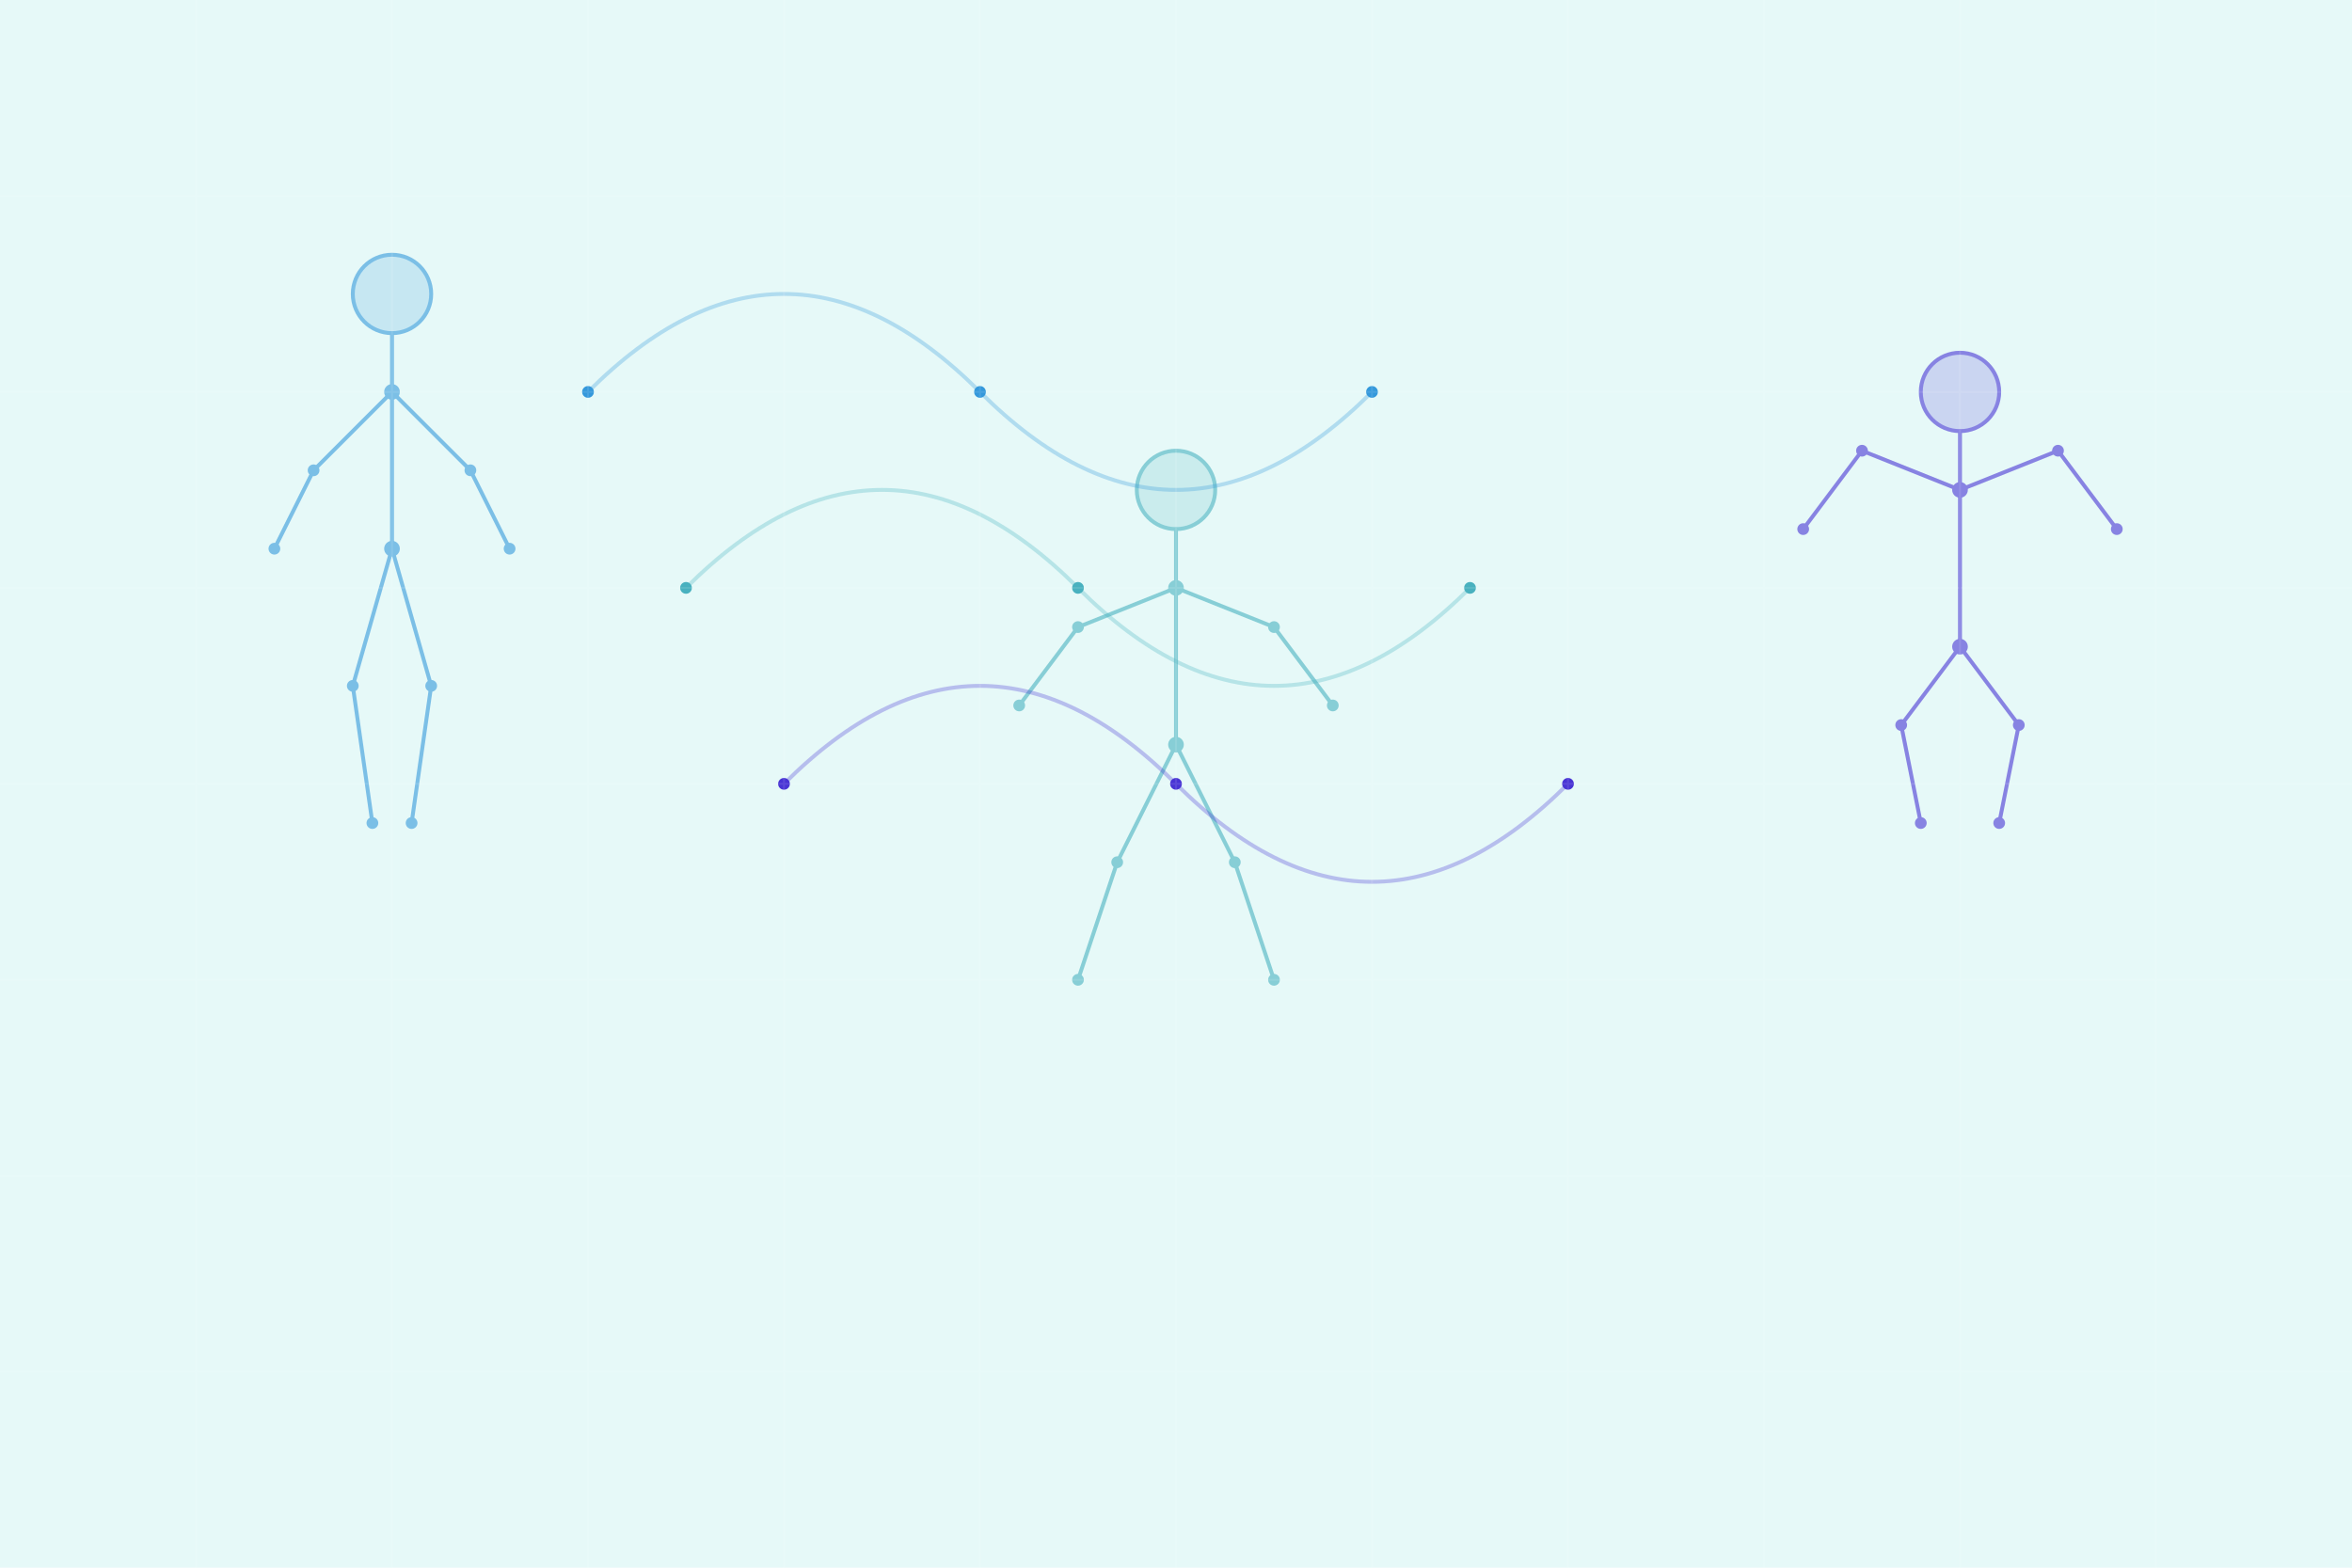 <svg xmlns="http://www.w3.org/2000/svg" viewBox="0 0 1200 800" width="1200" height="800">
  <!-- 背景 -->
  <rect width="1200" height="800" fill="rgba(6, 190, 182, 0.1)" rx="0" ry="0"/>
  
  <!-- 多个骨架人形 -->
  <!-- 骨架人形 1 - 走路动作 -->
  <g class="skeleton skeleton-1" opacity="0.6">
    <!-- 头部到躯干 -->
    <circle cx="200" cy="150" r="20" fill="rgba(52, 152, 219, 0.3)" stroke="#3498db" stroke-width="2"/>
    <line x1="200" y1="170" x2="200" y2="280" stroke="#3498db" stroke-width="2" stroke-linecap="round"/>
    
    <!-- 左臂 -->
    <line x1="200" y1="200" x2="160" y2="240" stroke="#3498db" stroke-width="2" stroke-linecap="round">
      <animate attributeName="x2" values="160;170;160" dur="2s" repeatCount="indefinite"/>
      <animate attributeName="y2" values="240;230;240" dur="2s" repeatCount="indefinite"/>
    </line>
    <line x1="160" y1="240" x2="140" y2="280" stroke="#3498db" stroke-width="2" stroke-linecap="round">
      <animate attributeName="x1" values="160;170;160" dur="2s" repeatCount="indefinite"/>
      <animate attributeName="y1" values="240;230;240" dur="2s" repeatCount="indefinite"/>
      <animate attributeName="x2" values="140;150;140" dur="2s" repeatCount="indefinite"/>
      <animate attributeName="y2" values="280;270;280" dur="2s" repeatCount="indefinite"/>
    </line>
    
    <!-- 右臂 -->
    <line x1="200" y1="200" x2="240" y2="240" stroke="#3498db" stroke-width="2" stroke-linecap="round">
      <animate attributeName="x2" values="240;230;240" dur="2s" repeatCount="indefinite"/>
      <animate attributeName="y2" values="240;230;240" dur="2s" repeatCount="indefinite"/>
    </line>
    <line x1="240" y1="240" x2="260" y2="280" stroke="#3498db" stroke-width="2" stroke-linecap="round">
      <animate attributeName="x1" values="240;230;240" dur="2s" repeatCount="indefinite"/>
      <animate attributeName="y1" values="240;230;240" dur="2s" repeatCount="indefinite"/>
      <animate attributeName="x2" values="260;250;260" dur="2s" repeatCount="indefinite"/>
      <animate attributeName="y2" values="280;270;280" dur="2s" repeatCount="indefinite"/>
    </line>
    
    <!-- 左腿 -->
    <line x1="200" y1="280" x2="180" y2="350" stroke="#3498db" stroke-width="2" stroke-linecap="round">
      <animate attributeName="x2" values="180;170;180" dur="2s" repeatCount="indefinite"/>
    </line>
    <line x1="180" y1="350" x2="190" y2="420" stroke="#3498db" stroke-width="2" stroke-linecap="round">
      <animate attributeName="x1" values="180;170;180" dur="2s" repeatCount="indefinite"/>
      <animate attributeName="x2" values="190;180;190" dur="2s" repeatCount="indefinite"/>
    </line>
    
    <!-- 右腿 -->
    <line x1="200" y1="280" x2="220" y2="350" stroke="#3498db" stroke-width="2" stroke-linecap="round">
      <animate attributeName="x2" values="220;230;220" dur="2s" repeatCount="indefinite"/>
    </line>
    <line x1="220" y1="350" x2="210" y2="420" stroke="#3498db" stroke-width="2" stroke-linecap="round">
      <animate attributeName="x1" values="220;230;220" dur="2s" repeatCount="indefinite"/>
      <animate attributeName="x2" values="210;220;210" dur="2s" repeatCount="indefinite"/>
    </line>
    
    <!-- 关节点 -->
    <circle cx="200" cy="200" r="4" fill="#3498db"/>
    <circle cx="200" cy="280" r="4" fill="#3498db"/>
    
    <circle cx="160" cy="240" r="3" fill="#3498db">
      <animate attributeName="cx" values="160;170;160" dur="2s" repeatCount="indefinite"/>
      <animate attributeName="cy" values="240;230;240" dur="2s" repeatCount="indefinite"/>
    </circle>
    <circle cx="140" cy="280" r="3" fill="#3498db">
      <animate attributeName="cx" values="140;150;140" dur="2s" repeatCount="indefinite"/>
      <animate attributeName="cy" values="280;270;280" dur="2s" repeatCount="indefinite"/>
    </circle>
    
    <circle cx="240" cy="240" r="3" fill="#3498db">
      <animate attributeName="cx" values="240;230;240" dur="2s" repeatCount="indefinite"/>
      <animate attributeName="cy" values="240;230;240" dur="2s" repeatCount="indefinite"/>
    </circle>
    <circle cx="260" cy="280" r="3" fill="#3498db">
      <animate attributeName="cx" values="260;250;260" dur="2s" repeatCount="indefinite"/>
      <animate attributeName="cy" values="280;270;280" dur="2s" repeatCount="indefinite"/>
    </circle>
    
    <circle cx="180" cy="350" r="3" fill="#3498db">
      <animate attributeName="cx" values="180;170;180" dur="2s" repeatCount="indefinite"/>
    </circle>
    <circle cx="190" cy="420" r="3" fill="#3498db">
      <animate attributeName="cx" values="190;180;190" dur="2s" repeatCount="indefinite"/>
    </circle>
    
    <circle cx="220" cy="350" r="3" fill="#3498db">
      <animate attributeName="cx" values="220;230;220" dur="2s" repeatCount="indefinite"/>
    </circle>
    <circle cx="210" cy="420" r="3" fill="#3498db">
      <animate attributeName="cx" values="210;220;210" dur="2s" repeatCount="indefinite"/>
    </circle>
  </g>
  
  <!-- 骨架人形 2 - 跑步动作 -->
  <g class="skeleton skeleton-2" opacity="0.6" transform="translate(400, 100)">
    <!-- 头部到躯干 -->
    <circle cx="200" cy="150" r="20" fill="rgba(72, 177, 191, 0.3)" stroke="#48b1bf" stroke-width="2"/>
    <line x1="200" y1="170" x2="200" y2="280" stroke="#48b1bf" stroke-width="2" stroke-linecap="round"/>
    
    <!-- 左臂 -->
    <line x1="200" y1="200" x2="150" y2="220" stroke="#48b1bf" stroke-width="2" stroke-linecap="round">
      <animate attributeName="x2" values="150;180;150" dur="1.5s" repeatCount="indefinite"/>
      <animate attributeName="y2" values="220;200;220" dur="1.5s" repeatCount="indefinite"/>
    </line>
    <line x1="150" y1="220" x2="120" y2="260" stroke="#48b1bf" stroke-width="2" stroke-linecap="round">
      <animate attributeName="x1" values="150;180;150" dur="1.5s" repeatCount="indefinite"/>
      <animate attributeName="y1" values="220;200;220" dur="1.5s" repeatCount="indefinite"/>
      <animate attributeName="x2" values="120;160;120" dur="1.5s" repeatCount="indefinite"/>
      <animate attributeName="y2" values="260;240;260" dur="1.5s" repeatCount="indefinite"/>
    </line>
    
    <!-- 右臂 -->
    <line x1="200" y1="200" x2="250" y2="220" stroke="#48b1bf" stroke-width="2" stroke-linecap="round">
      <animate attributeName="x2" values="250;220;250" dur="1.5s" repeatCount="indefinite"/>
      <animate attributeName="y2" values="220;200;220" dur="1.5s" repeatCount="indefinite"/>
    </line>
    <line x1="250" y1="220" x2="280" y2="260" stroke="#48b1bf" stroke-width="2" stroke-linecap="round">
      <animate attributeName="x1" values="250;220;250" dur="1.5s" repeatCount="indefinite"/>
      <animate attributeName="y1" values="220;200;220" dur="1.5s" repeatCount="indefinite"/>
      <animate attributeName="x2" values="280;240;280" dur="1.5s" repeatCount="indefinite"/>
      <animate attributeName="y2" values="260;240;260" dur="1.5s" repeatCount="indefinite"/>
    </line>
    
    <!-- 左腿 -->
    <line x1="200" y1="280" x2="170" y2="340" stroke="#48b1bf" stroke-width="2" stroke-linecap="round">
      <animate attributeName="x2" values="170;220;170" dur="1.5s" repeatCount="indefinite"/>
      <animate attributeName="y2" values="340;320;340" dur="1.5s" repeatCount="indefinite"/>
    </line>
    <line x1="170" y1="340" x2="150" y2="400" stroke="#48b1bf" stroke-width="2" stroke-linecap="round">
      <animate attributeName="x1" values="170;220;170" dur="1.5s" repeatCount="indefinite"/>
      <animate attributeName="y1" values="340;320;340" dur="1.5s" repeatCount="indefinite"/>
      <animate attributeName="x2" values="150;210;150" dur="1.5s" repeatCount="indefinite"/>
      <animate attributeName="y2" values="400;380;400" dur="1.5s" repeatCount="indefinite"/>
    </line>
    
    <!-- 右腿 -->
    <line x1="200" y1="280" x2="230" y2="340" stroke="#48b1bf" stroke-width="2" stroke-linecap="round">
      <animate attributeName="x2" values="230;180;230" dur="1.5s" repeatCount="indefinite"/>
      <animate attributeName="y2" values="340;320;340" dur="1.5s" repeatCount="indefinite"/>
    </line>
    <line x1="230" y1="340" x2="250" y2="400" stroke="#48b1bf" stroke-width="2" stroke-linecap="round">
      <animate attributeName="x1" values="230;180;230" dur="1.5s" repeatCount="indefinite"/>
      <animate attributeName="y1" values="340;320;340" dur="1.5s" repeatCount="indefinite"/>
      <animate attributeName="x2" values="250;190;250" dur="1.5s" repeatCount="indefinite"/>
      <animate attributeName="y2" values="400;380;400" dur="1.5s" repeatCount="indefinite"/>
    </line>
    
    <!-- 关节点 -->
    <circle cx="200" cy="200" r="4" fill="#48b1bf"/>
    <circle cx="200" cy="280" r="4" fill="#48b1bf"/>
    
    <circle cx="150" cy="220" r="3" fill="#48b1bf">
      <animate attributeName="cx" values="150;180;150" dur="1.5s" repeatCount="indefinite"/>
      <animate attributeName="cy" values="220;200;220" dur="1.5s" repeatCount="indefinite"/>
    </circle>
    <circle cx="120" cy="260" r="3" fill="#48b1bf">
      <animate attributeName="cx" values="120;160;120" dur="1.5s" repeatCount="indefinite"/>
      <animate attributeName="cy" values="260;240;260" dur="1.5s" repeatCount="indefinite"/>
    </circle>
    
    <circle cx="250" cy="220" r="3" fill="#48b1bf">
      <animate attributeName="cx" values="250;220;250" dur="1.5s" repeatCount="indefinite"/>
      <animate attributeName="cy" values="220;200;220" dur="1.5s" repeatCount="indefinite"/>
    </circle>
    <circle cx="280" cy="260" r="3" fill="#48b1bf">
      <animate attributeName="cx" values="280;240;280" dur="1.5s" repeatCount="indefinite"/>
      <animate attributeName="cy" values="260;240;260" dur="1.5s" repeatCount="indefinite"/>
    </circle>
    
    <circle cx="170" cy="340" r="3" fill="#48b1bf">
      <animate attributeName="cx" values="170;220;170" dur="1.5s" repeatCount="indefinite"/>
      <animate attributeName="cy" values="340;320;340" dur="1.5s" repeatCount="indefinite"/>
    </circle>
    <circle cx="150" cy="400" r="3" fill="#48b1bf">
      <animate attributeName="cx" values="150;210;150" dur="1.5s" repeatCount="indefinite"/>
      <animate attributeName="cy" values="400;380;400" dur="1.5s" repeatCount="indefinite"/>
    </circle>
    
    <circle cx="230" cy="340" r="3" fill="#48b1bf">
      <animate attributeName="cx" values="230;180;230" dur="1.5s" repeatCount="indefinite"/>
      <animate attributeName="cy" values="340;320;340" dur="1.5s" repeatCount="indefinite"/>
    </circle>
    <circle cx="250" cy="400" r="3" fill="#48b1bf">
      <animate attributeName="cx" values="250;190;250" dur="1.5s" repeatCount="indefinite"/>
      <animate attributeName="cy" values="400;380;400" dur="1.5s" repeatCount="indefinite"/>
    </circle>
  </g>
  
  <!-- 骨架人形 3 - 跳跃动作 -->
  <g class="skeleton skeleton-3" opacity="0.6" transform="translate(800, 50)">
    <!-- 头部到躯干 -->
    <circle cx="200" cy="150" r="20" fill="rgba(72, 52, 212, 0.3)" stroke="#4834d4" stroke-width="2"/>
    <line x1="200" y1="170" x2="200" y2="280" stroke="#4834d4" stroke-width="2" stroke-linecap="round">
      <animate attributeName="y2" values="280;260;280" dur="2s" repeatCount="indefinite"/>
    </line>
    
    <!-- 左臂 -->
    <line x1="200" y1="200" x2="150" y2="180" stroke="#4834d4" stroke-width="2" stroke-linecap="round">
      <animate attributeName="y1" values="200;190;200" dur="2s" repeatCount="indefinite"/>
      <animate attributeName="y2" values="180;170;180" dur="2s" repeatCount="indefinite"/>
    </line>
    <line x1="150" y1="180" x2="120" y2="220" stroke="#4834d4" stroke-width="2" stroke-linecap="round">
      <animate attributeName="y1" values="180;170;180" dur="2s" repeatCount="indefinite"/>
      <animate attributeName="y2" values="220;210;220" dur="2s" repeatCount="indefinite"/>
    </line>
    
    <!-- 右臂 -->
    <line x1="200" y1="200" x2="250" y2="180" stroke="#4834d4" stroke-width="2" stroke-linecap="round">
      <animate attributeName="y1" values="200;190;200" dur="2s" repeatCount="indefinite"/>
      <animate attributeName="y2" values="180;170;180" dur="2s" repeatCount="indefinite"/>
    </line>
    <line x1="250" y1="180" x2="280" y2="220" stroke="#4834d4" stroke-width="2" stroke-linecap="round">
      <animate attributeName="y1" values="180;170;180" dur="2s" repeatCount="indefinite"/>
      <animate attributeName="y2" values="220;210;220" dur="2s" repeatCount="indefinite"/>
    </line>
    
    <!-- 左腿 -->
    <line x1="200" y1="280" x2="170" y2="320" stroke="#4834d4" stroke-width="2" stroke-linecap="round">
      <animate attributeName="y1" values="280;260;280" dur="2s" repeatCount="indefinite"/>
      <animate attributeName="y2" values="320;280;320" dur="2s" repeatCount="indefinite"/>
    </line>
    <line x1="170" y1="320" x2="180" y2="370" stroke="#4834d4" stroke-width="2" stroke-linecap="round">
      <animate attributeName="y1" values="320;280;320" dur="2s" repeatCount="indefinite"/>
      <animate attributeName="y2" values="370;330;370" dur="2s" repeatCount="indefinite"/>
    </line>
    
    <!-- 右腿 -->
    <line x1="200" y1="280" x2="230" y2="320" stroke="#4834d4" stroke-width="2" stroke-linecap="round">
      <animate attributeName="y1" values="280;260;280" dur="2s" repeatCount="indefinite"/>
      <animate attributeName="y2" values="320;280;320" dur="2s" repeatCount="indefinite"/>
    </line>
    <line x1="230" y1="320" x2="220" y2="370" stroke="#4834d4" stroke-width="2" stroke-linecap="round">
      <animate attributeName="y1" values="320;280;320" dur="2s" repeatCount="indefinite"/>
      <animate attributeName="y2" values="370;330;370" dur="2s" repeatCount="indefinite"/>
    </line>
    
    <!-- 关节点 -->
    <circle cx="200" cy="200" r="4" fill="#4834d4">
      <animate attributeName="cy" values="200;190;200" dur="2s" repeatCount="indefinite"/>
    </circle>
    <circle cx="200" cy="280" r="4" fill="#4834d4">
      <animate attributeName="cy" values="280;260;280" dur="2s" repeatCount="indefinite"/>
    </circle>
    
    <circle cx="150" cy="180" r="3" fill="#4834d4">
      <animate attributeName="cy" values="180;170;180" dur="2s" repeatCount="indefinite"/>
    </circle>
    <circle cx="120" cy="220" r="3" fill="#4834d4">
      <animate attributeName="cy" values="220;210;220" dur="2s" repeatCount="indefinite"/>
    </circle>
    
    <circle cx="250" cy="180" r="3" fill="#4834d4">
      <animate attributeName="cy" values="180;170;180" dur="2s" repeatCount="indefinite"/>
    </circle>
    <circle cx="280" cy="220" r="3" fill="#4834d4">
      <animate attributeName="cy" values="220;210;220" dur="2s" repeatCount="indefinite"/>
    </circle>
    
    <circle cx="170" cy="320" r="3" fill="#4834d4">
      <animate attributeName="cy" values="320;280;320" dur="2s" repeatCount="indefinite"/>
    </circle>
    <circle cx="180" cy="370" r="3" fill="#4834d4">
      <animate attributeName="cy" values="370;330;370" dur="2s" repeatCount="indefinite"/>
    </circle>
    
    <circle cx="230" cy="320" r="3" fill="#4834d4">
      <animate attributeName="cy" values="320;280;320" dur="2s" repeatCount="indefinite"/>
    </circle>
    <circle cx="220" cy="370" r="3" fill="#4834d4">
      <animate attributeName="cy" values="370;330;370" dur="2s" repeatCount="indefinite"/>
    </circle>
  </g>
  
  <!-- 数据流线条 -->
  <g class="data-flows">
    <path d="M300,200 Q400,100 500,200 T700,200" stroke="rgba(52, 152, 219, 0.3)" stroke-width="2" fill="none">
      <animate attributeName="d" values="M300,200 Q400,100 500,200 T700,200;M300,210 Q400,110 500,210 T700,210;M300,200 Q400,100 500,200 T700,200" dur="5s" repeatCount="indefinite"/>
    </path>
    <path d="M350,300 Q450,200 550,300 T750,300" stroke="rgba(72, 177, 191, 0.3)" stroke-width="2" fill="none">
      <animate attributeName="d" values="M350,300 Q450,200 550,300 T750,300;M350,310 Q450,210 550,310 T750,310;M350,300 Q450,200 550,300 T750,300" dur="6s" repeatCount="indefinite"/>
    </path>
    <path d="M400,400 Q500,300 600,400 T800,400" stroke="rgba(72, 52, 212, 0.3)" stroke-width="2" fill="none">
      <animate attributeName="d" values="M400,400 Q500,300 600,400 T800,400;M400,410 Q500,310 600,410 T800,410;M400,400 Q500,300 600,400 T800,400" dur="7s" repeatCount="indefinite"/>
    </path>
  </g>
  
  <!-- 数据点 -->
  <g class="data-points">
    <circle cx="300" cy="200" r="3" fill="#3498db">
      <animate attributeName="r" values="3;5;3" dur="2s" repeatCount="indefinite"/>
      <animate attributeName="opacity" values="0.7;1;0.7" dur="2s" repeatCount="indefinite"/>
    </circle>
    <circle cx="500" cy="200" r="3" fill="#3498db">
      <animate attributeName="r" values="3;5;3" dur="2.5s" repeatCount="indefinite"/>
      <animate attributeName="opacity" values="0.7;1;0.7" dur="2.5s" repeatCount="indefinite"/>
    </circle>
    <circle cx="700" cy="200" r="3" fill="#3498db">
      <animate attributeName="r" values="3;5;3" dur="3s" repeatCount="indefinite"/>
      <animate attributeName="opacity" values="0.7;1;0.7" dur="3s" repeatCount="indefinite"/>
    </circle>
    
    <circle cx="350" cy="300" r="3" fill="#48b1bf">
      <animate attributeName="r" values="3;5;3" dur="2.2s" repeatCount="indefinite"/>
      <animate attributeName="opacity" values="0.7;1;0.7" dur="2.2s" repeatCount="indefinite"/>
    </circle>
    <circle cx="550" cy="300" r="3" fill="#48b1bf">
      <animate attributeName="r" values="3;5;3" dur="2.7s" repeatCount="indefinite"/>
      <animate attributeName="opacity" values="0.7;1;0.7" dur="2.7s" repeatCount="indefinite"/>
    </circle>
    <circle cx="750" cy="300" r="3" fill="#48b1bf">
      <animate attributeName="r" values="3;5;3" dur="3.2s" repeatCount="indefinite"/>
      <animate attributeName="opacity" values="0.7;1;0.7" dur="3.2s" repeatCount="indefinite"/>
    </circle>
    
    <circle cx="400" cy="400" r="3" fill="#4834d4">
      <animate attributeName="r" values="3;5;3" dur="2.4s" repeatCount="indefinite"/>
      <animate attributeName="opacity" values="0.7;1;0.7" dur="2.4s" repeatCount="indefinite"/>
    </circle>
    <circle cx="600" cy="400" r="3" fill="#4834d4">
      <animate attributeName="r" values="3;5;3" dur="2.9s" repeatCount="indefinite"/>
      <animate attributeName="opacity" values="0.7;1;0.7" dur="2.9s" repeatCount="indefinite"/>
    </circle>
    <circle cx="800" cy="400" r="3" fill="#4834d4">
      <animate attributeName="r" values="3;5;3" dur="3.4s" repeatCount="indefinite"/>
      <animate attributeName="opacity" values="0.7;1;0.7" dur="3.4s" repeatCount="indefinite"/>
    </circle>
  </g>
  
  <!-- 网格背景 -->
  <g class="grid" opacity="0.1">
    <path d="M0,100 H1200" stroke="#fff" stroke-width="1"/>
    <path d="M0,200 H1200" stroke="#fff" stroke-width="1"/>
    <path d="M0,300 H1200" stroke="#fff" stroke-width="1"/>
    <path d="M0,400 H1200" stroke="#fff" stroke-width="1"/>
    <path d="M0,500 H1200" stroke="#fff" stroke-width="1"/>
    <path d="M0,600 H1200" stroke="#fff" stroke-width="1"/>
    <path d="M0,700 H1200" stroke="#fff" stroke-width="1"/>
    
    <path d="M100,0 V800" stroke="#fff" stroke-width="1"/>
    <path d="M200,0 V800" stroke="#fff" stroke-width="1"/>
    <path d="M300,0 V800" stroke="#fff" stroke-width="1"/>
    <path d="M400,0 V800" stroke="#fff" stroke-width="1"/>
    <path d="M500,0 V800" stroke="#fff" stroke-width="1"/>
    <path d="M600,0 V800" stroke="#fff" stroke-width="1"/>
    <path d="M700,0 V800" stroke="#fff" stroke-width="1"/>
    <path d="M800,0 V800" stroke="#fff" stroke-width="1"/>
    <path d="M900,0 V800" stroke="#fff" stroke-width="1"/>
    <path d="M1000,0 V800" stroke="#fff" stroke-width="1"/>
    <path d="M1100,0 V800" stroke="#fff" stroke-width="1"/>
  </g>
</svg>